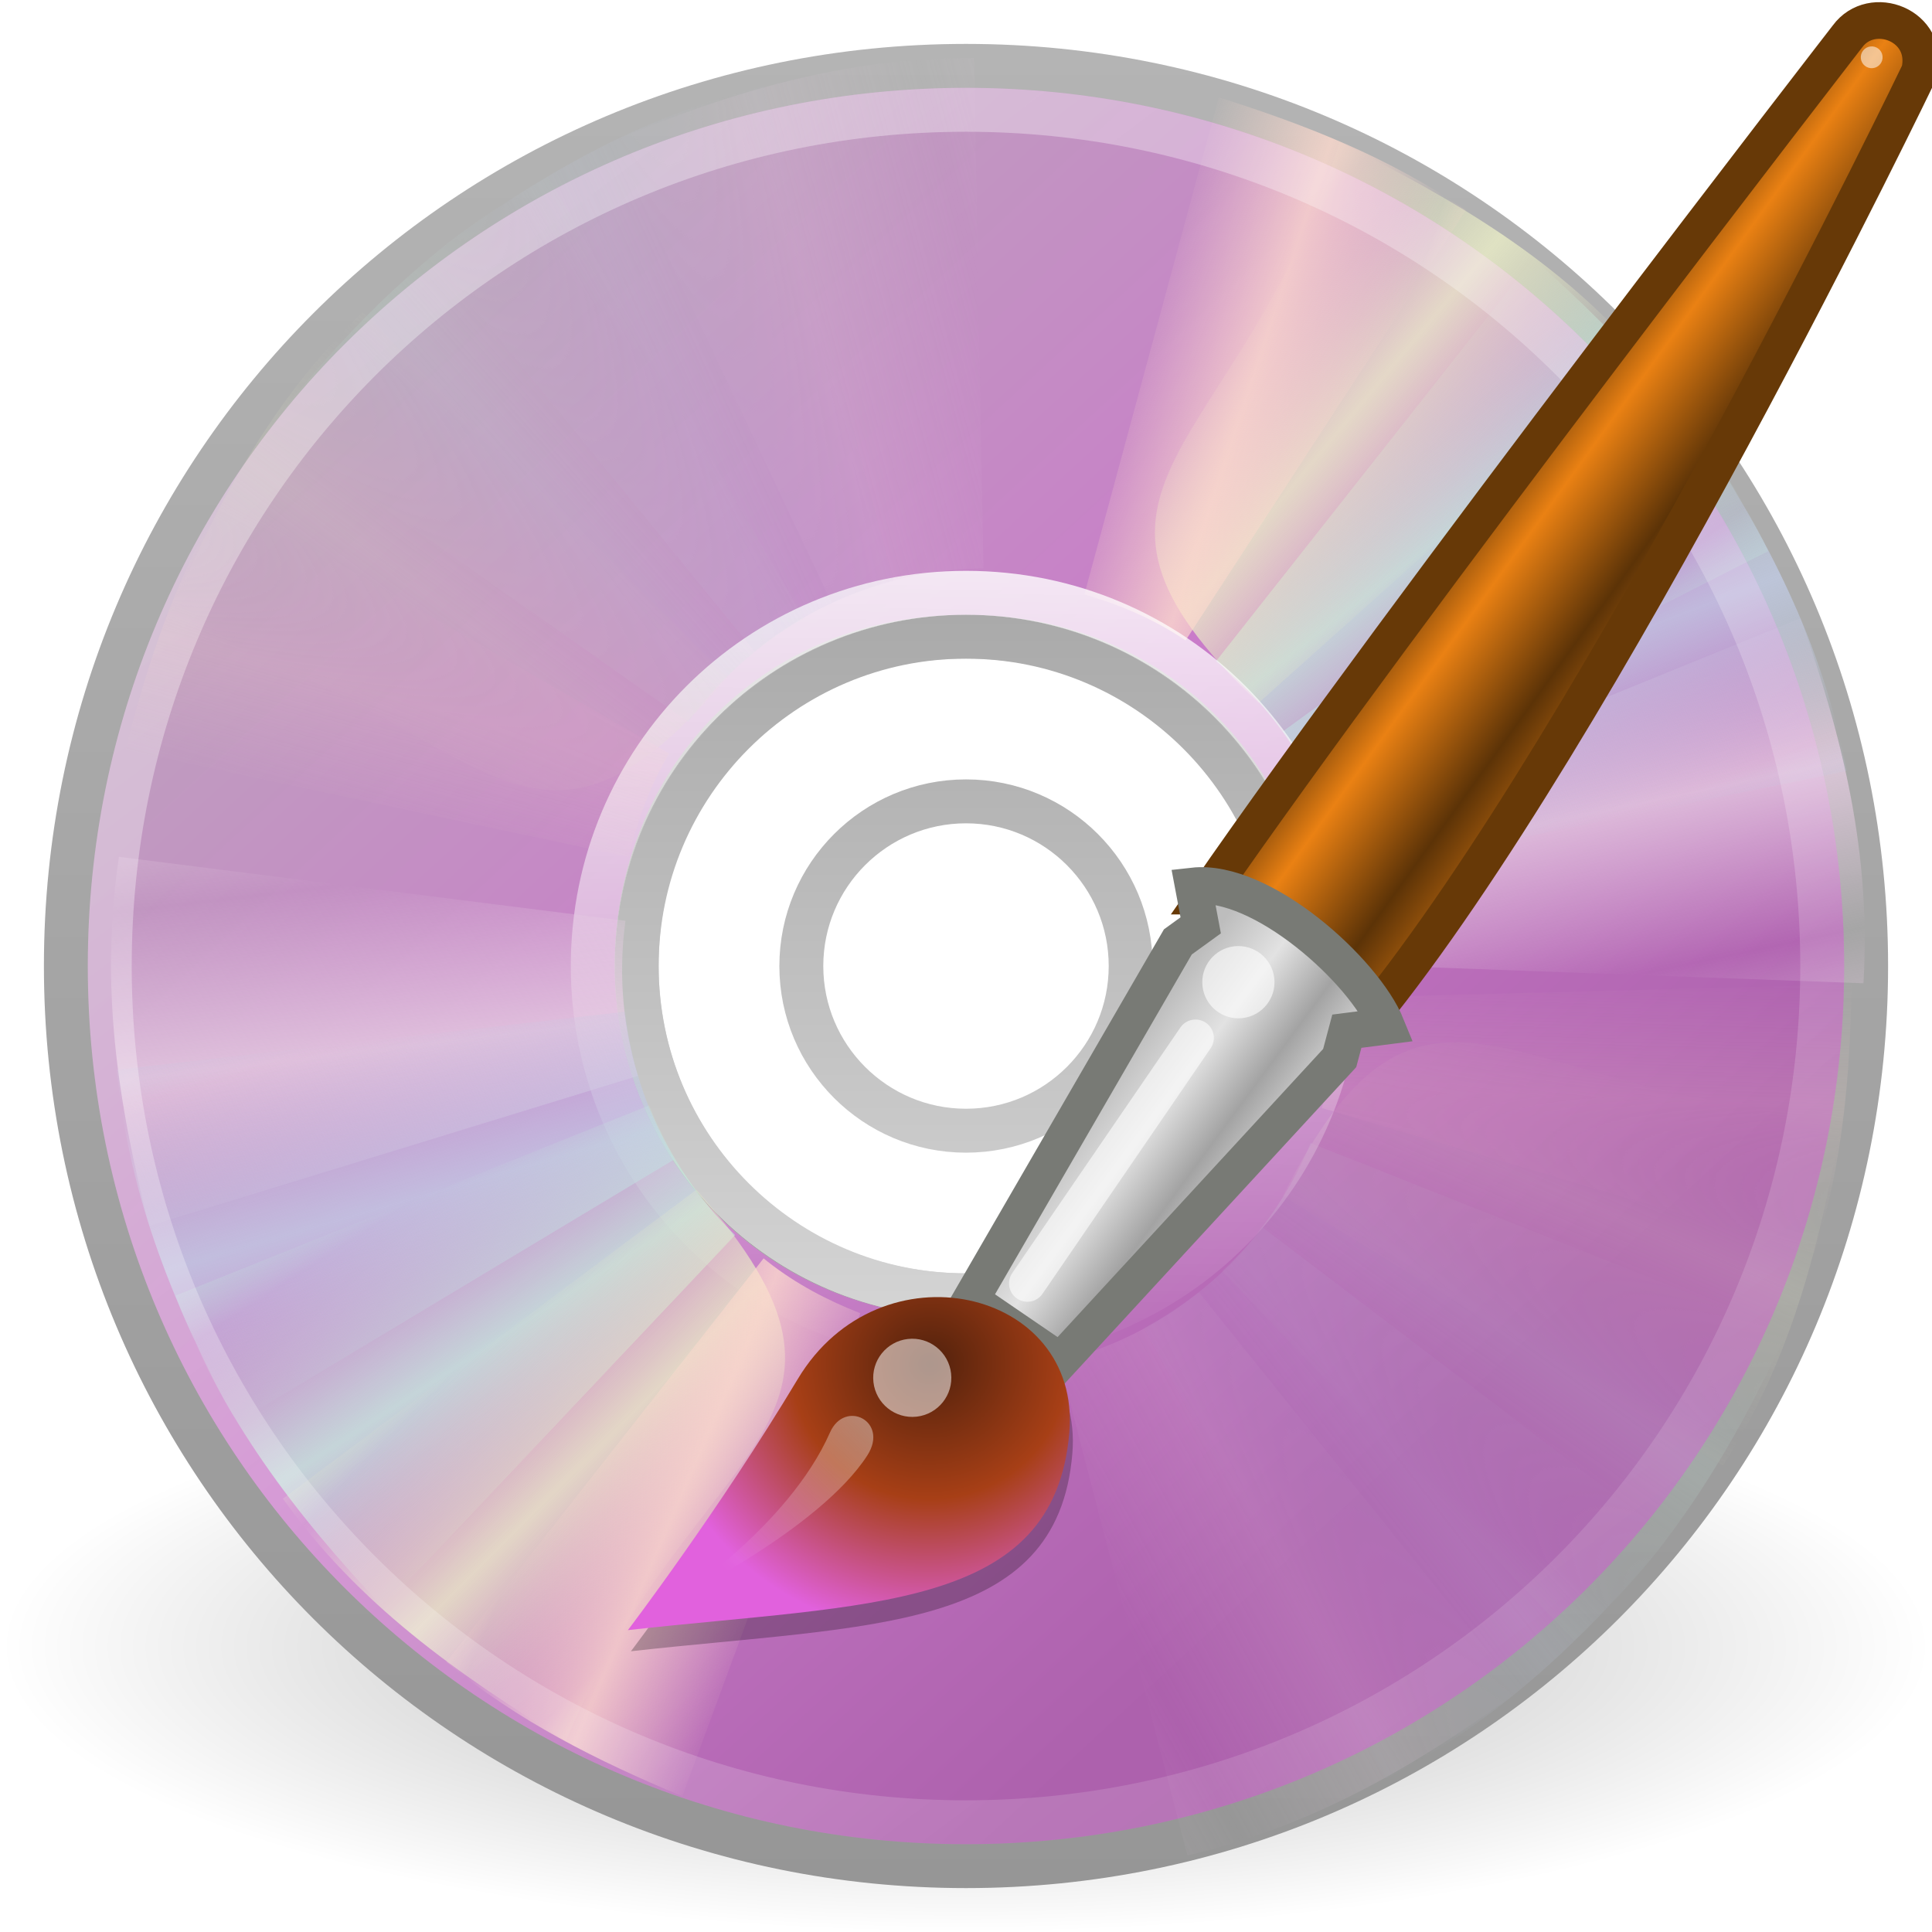 <?xml version="1.0" encoding="UTF-8" standalone="no"?>
<!-- Created with Inkscape (http://www.inkscape.org/) -->

<svg
   xmlns:dc="http://purl.org/dc/elements/1.1/"
   xmlns:cc="http://creativecommons.org/ns#"
   xmlns:rdf="http://www.w3.org/1999/02/22-rdf-syntax-ns#"
   xmlns:svg="http://www.w3.org/2000/svg"
   xmlns="http://www.w3.org/2000/svg"
   xmlns:xlink="http://www.w3.org/1999/xlink"
   xmlns:sodipodi="http://sodipodi.sourceforge.net/DTD/sodipodi-0.dtd"
   xmlns:inkscape="http://www.inkscape.org/namespaces/inkscape"
   version="1.0"
   width="64"
   height="64"
   id="svg3367"
   inkscape:version="0.48.4 r9939"
   sodipodi:docname="dvdstyler.svg">
  <sodipodi:namedview
     pagecolor="#ffffff"
     bordercolor="#666666"
     borderopacity="1"
     objecttolerance="10"
     gridtolerance="10"
     guidetolerance="10"
     inkscape:pageopacity="0"
     inkscape:pageshadow="2"
     inkscape:window-width="1169"
     inkscape:window-height="910"
     id="namedview118"
     showgrid="false"
     inkscape:zoom="5.65625"
     inkscape:cx="6.5414369"
     inkscape:cy="35.712707"
     inkscape:window-x="686"
     inkscape:window-y="43"
     inkscape:window-maximized="0"
     inkscape:current-layer="svg3367" />
  <defs
     id="defs3369">
    <linearGradient
       id="linearGradient23419">
      <stop
         id="stop23421"
         style="stop-color:#000000;stop-opacity:1"
         offset="0" />
      <stop
         id="stop23423"
         style="stop-color:#000000;stop-opacity:0"
         offset="1" />
    </linearGradient>
    <linearGradient
       id="linearGradient3772">
      <stop
         id="stop3774"
         style="stop-color:#b4b4b4;stop-opacity:1"
         offset="0" />
      <stop
         id="stop3776"
         style="stop-color:#969696;stop-opacity:1"
         offset="1" />
    </linearGradient>
    <linearGradient
       x1="12.274"
       y1="32.416"
       x2="35.391"
       y2="14.203"
       id="linearGradient3263"
       gradientUnits="userSpaceOnUse">
      <stop
         id="stop3265"
         style="stop-color:#ad61ad;stop-opacity:1;"
         offset="0" />
      <stop
         id="stop3267"
         style="stop-color:#c97cc9;stop-opacity:1;"
         offset="0.5" />
      <stop
         id="stop3269"
         style="stop-color:#bea1be;stop-opacity:1;"
         offset="1" />
    </linearGradient>
    <linearGradient
       id="linearGradient3428">
      <stop
         id="stop3430"
         style="stop-color:#aaaaaa;stop-opacity:1"
         offset="0" />
      <stop
         id="stop3432"
         style="stop-color:#d4d4d4;stop-opacity:1"
         offset="1" />
    </linearGradient>
    <linearGradient
       x1="10.609"
       y1="17.886"
       x2="9.73"
       y2="20.613"
       id="linearGradient3354"
       xlink:href="#linearGradient3519"
       gradientUnits="userSpaceOnUse"
       spreadMethod="reflect" />
    <linearGradient
       x1="12.372"
       y1="16.188"
       x2="14.609"
       y2="13.462"
       id="linearGradient3352"
       xlink:href="#linearGradient3511"
       gradientUnits="userSpaceOnUse"
       spreadMethod="reflect" />
    <linearGradient
       x1="14.085"
       y1="13.046"
       x2="16.994"
       y2="10.732"
       id="linearGradient3350"
       xlink:href="#linearGradient3503"
       gradientUnits="userSpaceOnUse"
       spreadMethod="reflect" />
    <linearGradient
       x1="17.495"
       y1="11.2"
       x2="21.047"
       y2="9.796"
       id="linearGradient3348"
       xlink:href="#linearGradient3495"
       gradientUnits="userSpaceOnUse"
       spreadMethod="reflect" />
    <linearGradient
       x1="20.58"
       y1="10.775"
       x2="24.274"
       y2="9.862"
       id="linearGradient3346"
       xlink:href="#linearGradient3487"
       gradientUnits="userSpaceOnUse"
       spreadMethod="reflect" />
    <linearGradient
       id="linearGradient6036">
      <stop
         id="stop6038"
         style="stop-color:#ffffff;stop-opacity:1"
         offset="0" />
      <stop
         id="stop6040"
         style="stop-color:#ffffff;stop-opacity:0"
         offset="1" />
    </linearGradient>
    <linearGradient
       id="linearGradient3519">
      <stop
         id="stop3521"
         style="stop-color:#fcd9cd;stop-opacity:1"
         offset="0" />
      <stop
         id="stop3523"
         style="stop-color:#fcd9cd;stop-opacity:0"
         offset="1" />
    </linearGradient>
    <linearGradient
       x1="10.609"
       y1="17.886"
       x2="9.73"
       y2="20.613"
       id="linearGradient3319"
       xlink:href="#linearGradient3519"
       gradientUnits="userSpaceOnUse"
       spreadMethod="reflect" />
    <linearGradient
       id="linearGradient3511">
      <stop
         id="stop3513"
         style="stop-color:#ebeec7;stop-opacity:1"
         offset="0" />
      <stop
         id="stop3515"
         style="stop-color:#ebeec7;stop-opacity:0"
         offset="1" />
    </linearGradient>
    <linearGradient
       x1="12.372"
       y1="16.188"
       x2="14.609"
       y2="13.462"
       id="linearGradient3317"
       xlink:href="#linearGradient3511"
       gradientUnits="userSpaceOnUse"
       spreadMethod="reflect" />
    <linearGradient
       id="linearGradient3503">
      <stop
         id="stop3505"
         style="stop-color:#c4ebdd;stop-opacity:1"
         offset="0" />
      <stop
         id="stop3507"
         style="stop-color:#c4ebdd;stop-opacity:0"
         offset="1" />
    </linearGradient>
    <linearGradient
       x1="14.085"
       y1="13.046"
       x2="16.994"
       y2="10.732"
       id="linearGradient3315"
       xlink:href="#linearGradient3503"
       gradientUnits="userSpaceOnUse"
       spreadMethod="reflect" />
    <linearGradient
       id="linearGradient3495">
      <stop
         id="stop3497"
         style="stop-color:#c1cbe4;stop-opacity:1"
         offset="0" />
      <stop
         id="stop3499"
         style="stop-color:#c1cbe4;stop-opacity:0"
         offset="1" />
    </linearGradient>
    <linearGradient
       x1="17.495"
       y1="11.2"
       x2="21.047"
       y2="9.796"
       id="linearGradient3313"
       xlink:href="#linearGradient3495"
       gradientUnits="userSpaceOnUse"
       spreadMethod="reflect" />
    <linearGradient
       id="linearGradient3487">
      <stop
         id="stop3489"
         style="stop-color:#e6cde2;stop-opacity:1"
         offset="0" />
      <stop
         id="stop3491"
         style="stop-color:#e6cde2;stop-opacity:0"
         offset="1" />
    </linearGradient>
    <linearGradient
       x1="20.58"
       y1="10.775"
       x2="24.274"
       y2="9.862"
       id="linearGradient3311"
       xlink:href="#linearGradient3487"
       gradientUnits="userSpaceOnUse"
       spreadMethod="reflect" />
    <linearGradient
       x1="10.502"
       y1="3.61"
       x2="48.799"
       y2="54.698"
       id="linearGradient2453"
       xlink:href="#linearGradient6036"
       gradientUnits="userSpaceOnUse"
       gradientTransform="matrix(1.433,0,0,1.433,-2.881,-3.817)" />
    <linearGradient
       x1="18.776"
       y1="4.038"
       x2="18.203"
       y2="45.962"
       id="linearGradient2462"
       xlink:href="#linearGradient6036"
       gradientUnits="userSpaceOnUse"
       gradientTransform="matrix(0.625,0,0,0.625,16.795,16.388)" />
    <linearGradient
       x1="21.448"
       y1="15.5"
       x2="21.448"
       y2="32.509"
       id="linearGradient2465"
       xlink:href="#linearGradient3428"
       gradientUnits="userSpaceOnUse"
       gradientTransform="matrix(1.364,0,0,1.364,-0.727,-0.727)" />
    <linearGradient
       x1="33.13"
       y1="13.844"
       x2="11.734"
       y2="33.606"
       id="linearGradient2470"
       xlink:href="#linearGradient3263"
       gradientUnits="userSpaceOnUse"
       gradientTransform="matrix(0,1.704,-1.704,0,71.36,-8.894)" />
    <linearGradient
       x1="-21.916"
       y1="3"
       x2="-21.916"
       y2="45.033"
       id="linearGradient2472"
       xlink:href="#linearGradient3772"
       gradientUnits="userSpaceOnUse"
       gradientTransform="matrix(1.455,0,0,1.455,70.204,-2.909)" />
    <radialGradient
       cx="23.335"
       cy="41.636"
       r="22.627"
       fx="23.335"
       fy="41.636"
       id="radialGradient2475"
       xlink:href="#linearGradient23419"
       gradientUnits="userSpaceOnUse"
       gradientTransform="matrix(1.414,0,0,0.418,-1,37.15)" />
    <linearGradient
       x1="32.892"
       y1="8.059"
       x2="36.358"
       y2="5.457"
       id="linearGradient3598"
       xlink:href="#linearGradient8589"
       gradientUnits="userSpaceOnUse"
       gradientTransform="matrix(0.637,0,0,0.645,18.83,18.745)" />
    <linearGradient
       id="linearGradient8589">
      <stop
         id="stop8591"
         style="stop-color:#fefefe;stop-opacity:1"
         offset="0" />
      <stop
         id="stop8593"
         style="stop-color:#cbcbcb;stop-opacity:1"
         offset="1" />
    </linearGradient>
    <filter
       x="-0.148"
       y="-0.164"
       width="1.297"
       height="1.329"
       color-interpolation-filters="sRGB"
       id="filter3212">
      <feGaussianBlur
         stdDeviation="0.774"
         id="feGaussianBlur3214" />
    </filter>
    <linearGradient
       x1="24"
       y1="2"
       x2="24"
       y2="46.017"
       id="linearGradient3602"
       xlink:href="#linearGradient3211"
       gradientUnits="userSpaceOnUse"
       gradientTransform="matrix(0.636,0,0,0.628,18.727,16.93)" />
    <linearGradient
       id="linearGradient3211">
      <stop
         id="stop3213"
         style="stop-color:#ffffff;stop-opacity:1"
         offset="0" />
      <stop
         id="stop3215"
         style="stop-color:#ffffff;stop-opacity:0"
         offset="1" />
    </linearGradient>
    <radialGradient
       cx="102"
       cy="112.305"
       r="139.559"
       id="radialGradient3605"
       xlink:href="#XMLID_8_"
       gradientUnits="userSpaceOnUse"
       gradientTransform="matrix(0.234,0,0,-0.254,19.021,50.289)" />
    <radialGradient
       cx="102"
       cy="112.305"
       r="139.559"
       id="XMLID_8_"
       gradientUnits="userSpaceOnUse">
      <stop
         id="stop41"
         style="stop-color:#b7b8b9;stop-opacity:1"
         offset="0" />
      <stop
         id="stop47"
         style="stop-color:#ececec;stop-opacity:1"
         offset="0.189" />
      <stop
         id="stop49"
         style="stop-color:#fafafa;stop-opacity:0"
         offset="0.257" />
      <stop
         id="stop51"
         style="stop-color:#ffffff;stop-opacity:0"
         offset="0.301" />
      <stop
         id="stop53"
         style="stop-color:#fafafa;stop-opacity:0"
         offset="0.531" />
      <stop
         id="stop55"
         style="stop-color:#ebecec;stop-opacity:0"
         offset="0.845" />
      <stop
         id="stop57"
         style="stop-color:#e1e2e3;stop-opacity:0"
         offset="1" />
    </radialGradient>
    <linearGradient
       x1="25.132"
       y1="0.985"
       x2="25.132"
       y2="47.013"
       id="linearGradient3608"
       xlink:href="#linearGradient3600"
       gradientUnits="userSpaceOnUse"
       gradientTransform="matrix(0.657,0,0,0.63,18.229,15.91)" />
    <linearGradient
       id="linearGradient3600">
      <stop
         id="stop3602"
         style="stop-color:#f4f4f4;stop-opacity:1"
         offset="0" />
      <stop
         id="stop3604"
         style="stop-color:#dbdbdb;stop-opacity:1"
         offset="1" />
    </linearGradient>
    <linearGradient
       x1="-51.786"
       y1="50.786"
       x2="-51.786"
       y2="2.906"
       id="linearGradient3610"
       xlink:href="#linearGradient3104"
       gradientUnits="userSpaceOnUse"
       gradientTransform="matrix(0.531,0,0,0.59,57.27,15.208)" />
    <linearGradient
       id="linearGradient3104">
      <stop
         id="stop3106"
         style="stop-color:#9a9a9a;stop-opacity:1"
         offset="0" />
      <stop
         id="stop3108"
         style="stop-color:#afafaf;stop-opacity:1"
         offset="1" />
    </linearGradient>
    <radialGradient
       cx="605.714"
       cy="486.648"
       r="117.143"
       fx="605.714"
       fy="486.648"
       id="radialGradient3613"
       xlink:href="#linearGradient5060"
       gradientUnits="userSpaceOnUse"
       gradientTransform="matrix(0.016,0,0,0.008,35.61,42.981)" />
    <linearGradient
       id="linearGradient5060">
      <stop
         id="stop5062"
         style="stop-color:#000000;stop-opacity:1"
         offset="0" />
      <stop
         id="stop5064"
         style="stop-color:#000000;stop-opacity:0"
         offset="1" />
    </linearGradient>
    <radialGradient
       cx="605.714"
       cy="486.648"
       r="117.143"
       fx="605.714"
       fy="486.648"
       id="radialGradient3616"
       xlink:href="#linearGradient5060"
       gradientUnits="userSpaceOnUse"
       gradientTransform="matrix(-0.016,0,0,0.008,33.39,42.981)" />
    <linearGradient
       x1="3.78"
       y1="106.373"
       x2="3.78"
       y2="99.721"
       id="linearGradient3619"
       xlink:href="#linearGradient5048"
       gradientUnits="userSpaceOnUse"
       gradientTransform="matrix(3.159,0,0,0.301,19.296,16)" />
    <linearGradient
       id="linearGradient5048">
      <stop
         id="stop5050"
         style="stop-color:#000000;stop-opacity:0"
         offset="0" />
      <stop
         id="stop5056"
         style="stop-color:#000000;stop-opacity:1"
         offset="0.5" />
      <stop
         id="stop5052"
         style="stop-color:#000000;stop-opacity:0"
         offset="1" />
    </linearGradient>
    <linearGradient
       id="linearGradient5060-179">
      <stop
         id="stop2675"
         style="stop-color:#000000;stop-opacity:1"
         offset="0" />
      <stop
         id="stop2677"
         style="stop-color:#000000;stop-opacity:0"
         offset="1" />
    </linearGradient>
    <radialGradient
       cx="605.714"
       cy="486.648"
       r="117.143"
       fx="605.714"
       fy="486.648"
       id="radialGradient3717"
       xlink:href="#linearGradient5060-179"
       gradientUnits="userSpaceOnUse"
       gradientTransform="matrix(0.031,0,0,0.025,24.61,31.942)" />
    <radialGradient
       id="radialGradient2469"
       gradientUnits="userSpaceOnUse"
       cy="4.625"
       cx="62.625"
       gradientTransform="matrix(2.165,0,0,0.753,-111.56,36.518)"
       r="10.625">
      <stop
         id="stop8840"
         offset="0" />
      <stop
         id="stop8842"
         style="stop-opacity:0"
         offset="1" />
    </radialGradient>
    <linearGradient
       id="linearGradient2452"
       y2="34.225"
       gradientUnits="userSpaceOnUse"
       x2="24.104"
       gradientTransform="matrix(1.547,0,0,1.538,10.066,11.121)"
       y1="15.181"
       x1="24.104">
      <stop
         id="stop2266"
         style="stop-color:#e88266;stop-opacity:1;"
         offset="0" />
      <stop
         id="stop2268"
         style="stop-color:#ab2a30;stop-opacity:1;"
         offset="1" />
    </linearGradient>
    <linearGradient
       gradientTransform="matrix(0.837,0,0,0.837,26.692,25.364)"
       id="linearGradient3269"
       y2="45"
       gradientUnits="userSpaceOnUse"
       x2="24"
       y1="5"
       x1="24">
      <stop
         id="stop3261"
         style="stop-color:#fff"
         offset="0" />
      <stop
         id="stop3263"
         style="stop-color:#fff;stop-opacity:0"
         offset="1" />
    </linearGradient>
    <radialGradient
       r="10.625"
       cy="4.625"
       cx="62.625"
       gradientTransform="matrix(1.613,0,0,0.561,-70.059,39.187)"
       gradientUnits="userSpaceOnUse"
       id="radialGradient4076"
       xlink:href="#radialGradient2469"
       inkscape:collect="always" />
    <linearGradient
       inkscape:collect="always"
       xlink:href="#linearGradient5665-8"
       id="linearGradient4142"
       gradientUnits="userSpaceOnUse"
       gradientTransform="matrix(1.328,0,0,1.329,2.477,-2.571)"
       x1="28.059"
       y1="18.868"
       x2="33.437"
       y2="23.743" />
    <linearGradient
       id="linearGradient5665-8"
       y2="23.743"
       gradientUnits="userSpaceOnUse"
       x2="33.437"
       gradientTransform="matrix(2.646,0,0,2.647,-5.309,5.336)"
       y1="18.868"
       x1="28.059">
      <stop
         id="stop6953-3"
         style="stop-color:#6e3d09"
         offset="0" />
      <stop
         id="stop6959-8"
         style="stop-color:#ea8113"
         offset=".242" />
      <stop
         id="stop6961-6"
         style="stop-color:#5c3307"
         offset=".621" />
      <stop
         id="stop6955-1"
         style="stop-color:#e07c12"
         offset="1" />
    </linearGradient>
    <linearGradient
       id="linearGradient5662-9"
       y2="33.439"
       gradientUnits="userSpaceOnUse"
       x2="23.109"
       gradientTransform="matrix(1.328,0,0,1.329,2.477,-2.571)"
       y1="30.001"
       x1="19.395">
      <stop
         id="stop6941-9"
         style="stop-color:#bdbdbd"
         offset="0" />
      <stop
         id="stop6947-5"
         style="stop-color:#e2e2e2"
         offset=".333" />
      <stop
         id="stop6949-7"
         style="stop-color:#a3a3a3"
         offset=".667" />
      <stop
         id="stop6943-4"
         style="stop-color:#ddd"
         offset="1" />
    </linearGradient>
    <radialGradient
       id="radialGradient5658-0"
       gradientUnits="userSpaceOnUse"
       cy="35.357"
       cx="15.415"
       gradientTransform="matrix(1.321,0,0,1.288,1.579,0.045)"
       r="7.579">
      <stop
         id="stop6965-0"
         style="stop-color:#51210c;stop-opacity:1;"
         offset="0" />
      <stop
         offset="0.5"
         style="stop-color:#a73f16;stop-opacity:1;"
         id="stop3969" />
      <stop
         id="stop6967-5"
         offset="1"
         style="stop-color:#e161dd;stop-opacity:1;" />
    </radialGradient>
    <linearGradient
       id="linearGradient5652-0"
       y2="42.282"
       gradientUnits="userSpaceOnUse"
       x2="7.752"
       gradientTransform="matrix(1.132,0,0,1.133,5.441,4.812)"
       y1="37.752"
       x1="13.236">
      <stop
         id="stop2448-2"
         style="stop-color:#fff"
         offset="0" />
      <stop
         id="stop2450-2"
         style="stop-color:#fff;stop-opacity:0"
         offset="1" />
    </linearGradient>
    <linearGradient
       inkscape:collect="always"
       xlink:href="#linearGradient5665-8-6"
       id="linearGradient4142-3"
       gradientUnits="userSpaceOnUse"
       gradientTransform="matrix(1.207,-0.135,0.135,1.208,8.22,3.414)"
       x1="28.059"
       y1="18.868"
       x2="33.437"
       y2="23.743" />
    <linearGradient
       id="linearGradient5665-8-6"
       y2="23.743"
       gradientUnits="userSpaceOnUse"
       x2="33.437"
       gradientTransform="matrix(2.646,0,0,2.647,-5.309,5.336)"
       y1="18.868"
       x1="28.059">
      <stop
         id="stop6953-3-2"
         style="stop-color:#6e3d09"
         offset="0" />
      <stop
         id="stop6959-8-1"
         style="stop-color:#ea8113"
         offset=".242" />
      <stop
         id="stop6961-6-4"
         style="stop-color:#5c3307"
         offset=".621" />
      <stop
         id="stop6955-1-0"
         style="stop-color:#e07c12"
         offset="1" />
    </linearGradient>
    <linearGradient
       id="linearGradient5662-9-2"
       y2="33.439"
       gradientUnits="userSpaceOnUse"
       x2="23.109"
       gradientTransform="matrix(1.207,-0.135,0.135,1.208,8.22,3.414)"
       y1="30.001"
       x1="19.395">
      <stop
         id="stop6941-9-8"
         style="stop-color:#bdbdbd"
         offset="0" />
      <stop
         id="stop6947-5-9"
         style="stop-color:#e2e2e2"
         offset=".333" />
      <stop
         id="stop6949-7-8"
         style="stop-color:#a3a3a3"
         offset=".667" />
      <stop
         id="stop6943-4-1"
         style="stop-color:#ddd"
         offset="1" />
    </linearGradient>
    <radialGradient
       id="radialGradient5658-0-9"
       gradientUnits="userSpaceOnUse"
       cy="35.357"
       cx="15.415"
       gradientTransform="matrix(1.2,-0.134,0.131,1.17,7.67,5.883)"
       r="7.579">
      <stop
         id="stop6965-0-1"
         style="stop-color:#51210c;stop-opacity:1;"
         offset="0" />
      <stop
         offset="0.5"
         style="stop-color:#a73f16;stop-opacity:1;"
         id="stop3969-2" />
      <stop
         id="stop6967-5-8"
         offset="1"
         style="stop-color:#e161dd;stop-opacity:1;" />
    </radialGradient>
    <linearGradient
       id="linearGradient5652-0-4"
       y2="42.282"
       gradientUnits="userSpaceOnUse"
       x2="7.752"
       gradientTransform="matrix(1.029,-0.115,0.115,1.029,11.664,9.822)"
       y1="37.752"
       x1="13.236">
      <stop
         id="stop2448-2-9"
         style="stop-color:#fff"
         offset="0" />
      <stop
         id="stop2450-2-6"
         style="stop-color:#fff;stop-opacity:0"
         offset="1" />
    </linearGradient>
    <filter
       inkscape:collect="always"
       id="filter4182"
       x="-0.105"
       width="1.21"
       y="-0.14"
       height="1.279">
      <feGaussianBlur
         inkscape:collect="always"
         stdDeviation="0.642"
         id="feGaussianBlur4184" />
    </filter>
    <linearGradient
       inkscape:collect="always"
       xlink:href="#linearGradient3487"
       id="linearGradient3925"
       gradientUnits="userSpaceOnUse"
       spreadMethod="reflect"
       x1="20.58"
       y1="10.775"
       x2="24.274"
       y2="9.862" />
    <linearGradient
       inkscape:collect="always"
       xlink:href="#linearGradient3495"
       id="linearGradient3927"
       gradientUnits="userSpaceOnUse"
       spreadMethod="reflect"
       x1="17.495"
       y1="11.2"
       x2="21.047"
       y2="9.796" />
    <linearGradient
       inkscape:collect="always"
       xlink:href="#linearGradient3503"
       id="linearGradient3929"
       gradientUnits="userSpaceOnUse"
       spreadMethod="reflect"
       x1="14.085"
       y1="13.046"
       x2="16.994"
       y2="10.732" />
    <linearGradient
       inkscape:collect="always"
       xlink:href="#linearGradient3511"
       id="linearGradient3931"
       gradientUnits="userSpaceOnUse"
       spreadMethod="reflect"
       x1="12.372"
       y1="16.188"
       x2="14.609"
       y2="13.462" />
    <linearGradient
       inkscape:collect="always"
       xlink:href="#linearGradient3519"
       id="linearGradient3933"
       gradientUnits="userSpaceOnUse"
       spreadMethod="reflect"
       x1="10.609"
       y1="17.886"
       x2="9.73"
       y2="20.613" />
    <linearGradient
       inkscape:collect="always"
       xlink:href="#linearGradient3487"
       id="linearGradient3947"
       gradientUnits="userSpaceOnUse"
       spreadMethod="reflect"
       x1="20.58"
       y1="10.775"
       x2="24.274"
       y2="9.862" />
    <linearGradient
       inkscape:collect="always"
       xlink:href="#linearGradient3495"
       id="linearGradient3949"
       gradientUnits="userSpaceOnUse"
       spreadMethod="reflect"
       x1="17.495"
       y1="11.2"
       x2="21.047"
       y2="9.796" />
    <linearGradient
       inkscape:collect="always"
       xlink:href="#linearGradient3503"
       id="linearGradient3951"
       gradientUnits="userSpaceOnUse"
       spreadMethod="reflect"
       x1="14.085"
       y1="13.046"
       x2="16.994"
       y2="10.732" />
    <linearGradient
       inkscape:collect="always"
       xlink:href="#linearGradient3511"
       id="linearGradient3953"
       gradientUnits="userSpaceOnUse"
       spreadMethod="reflect"
       x1="12.372"
       y1="16.188"
       x2="14.609"
       y2="13.462" />
    <linearGradient
       inkscape:collect="always"
       xlink:href="#linearGradient3519"
       id="linearGradient3955"
       gradientUnits="userSpaceOnUse"
       spreadMethod="reflect"
       x1="10.609"
       y1="17.886"
       x2="9.73"
       y2="20.613" />
    <linearGradient
       inkscape:collect="always"
       xlink:href="#linearGradient3487"
       id="linearGradient3969"
       gradientUnits="userSpaceOnUse"
       spreadMethod="reflect"
       x1="20.58"
       y1="10.775"
       x2="24.274"
       y2="9.862" />
    <linearGradient
       inkscape:collect="always"
       xlink:href="#linearGradient3495"
       id="linearGradient3971"
       gradientUnits="userSpaceOnUse"
       spreadMethod="reflect"
       x1="17.495"
       y1="11.2"
       x2="21.047"
       y2="9.796" />
    <linearGradient
       inkscape:collect="always"
       xlink:href="#linearGradient3503"
       id="linearGradient3973"
       gradientUnits="userSpaceOnUse"
       spreadMethod="reflect"
       x1="14.085"
       y1="13.046"
       x2="16.994"
       y2="10.732" />
    <linearGradient
       inkscape:collect="always"
       xlink:href="#linearGradient3511"
       id="linearGradient3975"
       gradientUnits="userSpaceOnUse"
       spreadMethod="reflect"
       x1="12.372"
       y1="16.188"
       x2="14.609"
       y2="13.462" />
    <linearGradient
       inkscape:collect="always"
       xlink:href="#linearGradient3519"
       id="linearGradient3977"
       gradientUnits="userSpaceOnUse"
       spreadMethod="reflect"
       x1="10.609"
       y1="17.886"
       x2="9.73"
       y2="20.613" />
  </defs>
  <path
     d="M 64,54.545 C 64.001,59.767 49.674,64 32,64 14.326,64 -0.002,59.767 1.4218201e-7,54.545 -0.002,49.324 14.326,45.091 32,45.091 c 17.674,0 32.002,4.233 32,9.455 l 0,0 z"
     id="path23417"
     style="opacity:0.3;fill:url(#radialGradient2475);fill-opacity:1;fill-rule:evenodd;stroke:none;stroke-width:2;marker:none;visibility:visible;display:inline;overflow:visible"
     inkscape:connector-curvature="0" />
  <path
     d="m 61.818,32 c 0,-16.528 -13.29,-29.818 -29.818,-29.818 -16.528,0 -29.818,13.29 -29.818,29.818 -2.9e-6,16.528 13.29,29.818 29.818,29.818 16.528,0 29.818,-13.29 29.818,-29.818 z m -18.909,0 c 0,6.005 -4.784,10.909 -10.909,10.909 -6.245,0 -10.909,-5.026 -10.909,-10.909 0,-6.003 4.424,-10.909 10.909,-10.909 6.485,0 10.909,5.025 10.909,10.909 z"
     id="path2781"
     style="fill:url(#linearGradient2470);fill-rule:nonzero;stroke:url(#linearGradient2472);stroke-width:1.455;stroke-miterlimit:4;stroke-opacity:1"
     inkscape:connector-curvature="0" />
  <path
     d="m 32,20.364 c -6.423,0 -11.636,5.213 -11.636,11.636 0,6.423 5.213,11.636 11.636,11.636 6.423,0 11.636,-5.213 11.636,-11.636 0,-6.423 -5.213,-11.636 -11.636,-11.636 z m 0,5.818 c 3.212,0 5.818,2.607 5.818,5.818 0,3.212 -2.607,5.818 -5.818,5.818 -3.212,0 -5.818,-2.607 -5.818,-5.818 0,-3.212 2.607,-5.818 5.818,-5.818 z"
     id="path2474"
     style="opacity:0.5;fill:#ffffff;fill-opacity:1;fill-rule:nonzero;stroke:none;stroke-width:1;marker:none;visibility:visible;display:inline;overflow:visible;enable-background:accumulate"
     inkscape:connector-curvature="0" />
  <g
     style="opacity:0.2"
     id="g3957"
     transform="matrix(-1.397,0.406,-0.406,-1.397,75.452,57.043)">
    <path
       d="M 15.857,5.731 20.625,16.344 C 21.66,15.885 22.795,15.625 24,15.625 c 0.032,0 0.062,-3.6e-4 0.094,0 L 24.108,4.005 c -2.942,-0.071 -5.543,0.657 -8.251,1.726 l 10e-7,0 z"
       transform="matrix(1,0.028,-0.028,1,0.692,-0.671)"
       id="path3959"
       style="opacity:0.8;fill:url(#linearGradient3969);fill-opacity:1;fill-rule:nonzero;stroke:none"
       inkscape:connector-curvature="0" />
    <path
       d="m 12.121,7.906 6.931,9.36 c 0.913,-0.67 1.966,-1.167 3.143,-1.425 0.031,-0.007 0.06,-0.014 0.092,-0.02 L 19.857,4.426 c -2.889,0.561 -5.32,1.856 -7.736,3.48 l 0,0 z"
       id="path3961"
       style="opacity:0.8;fill:url(#linearGradient3971);fill-opacity:1;fill-rule:nonzero;stroke:none"
       inkscape:connector-curvature="0" />
    <path
       d="m 8.252,11.647 9.214,7.156 c 0.709,-0.883 1.597,-1.636 2.667,-2.19 0.028,-0.015 0.055,-0.029 0.083,-0.043 L 14.866,6.251 C 12.221,7.541 10.166,9.452 8.252,11.647 z"
       id="path3963"
       style="opacity:0.8;fill:url(#linearGradient3973);fill-opacity:1;fill-rule:nonzero;stroke:none"
       inkscape:connector-curvature="0" />
    <path
       d="m 5.633,16.074 c 7.175,2.242 7.85,7.031 12.777,1.754 L 10.5,9.132 C 8.279,11.063 6.913,13.459 5.633,16.074 z"
       id="path3965"
       style="opacity:0.8;fill:url(#linearGradient3975);fill-opacity:1;fill-rule:nonzero;stroke:none"
       inkscape:connector-curvature="0" />
    <path
       d="M 7.155,13.193 C 5.972,14.945 5.248,16.83 4.63,18.837 L 15.969,21.812 C 16.184,21.049 16.487,20.298 16.938,19.594 16.955,19.567 16.982,19.527 17,19.5 L 7.155,13.193 z"
       id="path3967"
       style="opacity:0.8;fill:url(#linearGradient3977);fill-opacity:1;fill-rule:nonzero;stroke:none"
       inkscape:connector-curvature="0" />
  </g>
  <path
     d="m 32,21.091 c -6.022,0 -10.909,4.887 -10.909,10.909 0,6.022 4.887,10.909 10.909,10.909 6.022,0 10.909,-4.887 10.909,-10.909 0,-6.022 -4.887,-10.909 -10.909,-10.909 z m 0,5.455 c 3.011,0 5.455,2.444 5.455,5.455 0,3.011 -2.444,5.455 -5.455,5.455 -3.011,0 -5.455,-2.444 -5.455,-5.455 0,-3.011 2.444,-5.455 5.455,-5.455 z"
     id="path3418"
     style="fill:none;stroke:url(#linearGradient2465);stroke-width:1.455;stroke-linecap:butt;stroke-linejoin:round;stroke-miterlimit:4;stroke-opacity:1;stroke-dasharray:none;stroke-dashoffset:0;marker:none;visibility:visible;display:inline;overflow:visible;enable-background:accumulate"
     inkscape:connector-curvature="0" />
  <g
     transform="matrix(-0.011,1.455,-1.455,-0.011,67.834,-3.305)"
     id="g3913">
    <path
       inkscape:connector-curvature="0"
       style="opacity:0.8;fill:url(#linearGradient3925);fill-opacity:1;fill-rule:nonzero;stroke:none"
       id="path3915"
       transform="matrix(1,0.028,-0.028,1,0.692,-0.671)"
       d="M 15.857,5.731 20.625,16.344 C 21.66,15.885 22.795,15.625 24,15.625 c 0.032,0 0.062,-3.6e-4 0.094,0 L 24.108,4.005 c -2.942,-0.071 -5.543,0.657 -8.251,1.726 l 10e-7,0 z" />
    <path
       inkscape:connector-curvature="0"
       style="opacity:0.8;fill:url(#linearGradient3927);fill-opacity:1;fill-rule:nonzero;stroke:none"
       id="path3917"
       d="m 12.121,7.906 6.931,9.36 c 0.913,-0.67 1.966,-1.167 3.143,-1.425 0.031,-0.007 0.06,-0.014 0.092,-0.02 L 19.857,4.426 c -2.889,0.561 -5.32,1.856 -7.736,3.48 l 0,0 z" />
    <path
       inkscape:connector-curvature="0"
       style="opacity:0.8;fill:url(#linearGradient3929);fill-opacity:1;fill-rule:nonzero;stroke:none"
       id="path3919"
       d="m 8.252,11.647 9.214,7.156 c 0.709,-0.883 1.597,-1.636 2.667,-2.19 0.028,-0.015 0.055,-0.029 0.083,-0.043 L 14.866,6.251 C 12.221,7.541 10.166,9.452 8.252,11.647 z" />
    <path
       inkscape:connector-curvature="0"
       style="opacity:0.8;fill:url(#linearGradient3931);fill-opacity:1;fill-rule:nonzero;stroke:none"
       id="path3921"
       d="m 5.633,16.074 c 7.175,2.242 7.85,7.031 12.777,1.754 L 10.5,9.132 C 8.279,11.063 6.913,13.459 5.633,16.074 z" />
    <path
       inkscape:connector-curvature="0"
       style="opacity:0.8;fill:url(#linearGradient3933);fill-opacity:1;fill-rule:nonzero;stroke:none"
       id="path3923"
       d="M 7.155,13.193 C 5.972,14.945 5.248,16.83 4.63,18.837 L 15.969,21.812 C 16.184,21.049 16.487,20.298 16.938,19.594 16.955,19.567 16.982,19.527 17,19.5 L 7.155,13.193 z" />
  </g>
  <path
     d="m 32,19.637 c -6.853,0 -12.364,5.511 -12.364,12.364 0,6.853 5.511,12.364 12.364,12.364 6.853,0 12.364,-5.511 12.364,-12.364 0,-6.853 -5.511,-12.364 -12.364,-12.364 l 0,0 0,0 0,0 z"
     id="path3281"
     style="opacity:0.8;fill:none;stroke:url(#linearGradient2462);stroke-width:1.455;stroke-miterlimit:4;stroke-opacity:1"
     inkscape:connector-curvature="0" />
  <g
     id="g3527"
     transform="matrix(0.14,-1.448,1.448,0.14,-5.321,63.571)">
    <path
       d="M 15.857,5.731 20.625,16.344 C 21.66,15.885 22.795,15.625 24,15.625 c 0.032,0 0.062,-3.6e-4 0.094,0 L 24.108,4.005 c -2.942,-0.071 -5.543,0.657 -8.251,1.726 l 10e-7,0 z"
       transform="matrix(1,0.028,-0.028,1,0.692,-0.671)"
       id="path3296"
       style="opacity:0.8;fill:url(#linearGradient3346);fill-opacity:1;fill-rule:nonzero;stroke:none"
       inkscape:connector-curvature="0" />
    <path
       d="m 12.121,7.906 6.931,9.36 c 0.913,-0.67 1.966,-1.167 3.143,-1.425 0.031,-0.007 0.06,-0.014 0.092,-0.02 L 19.857,4.426 c -2.889,0.561 -5.32,1.856 -7.736,3.48 l 0,0 z"
       id="path3308"
       style="opacity:0.8;fill:url(#linearGradient3348);fill-opacity:1;fill-rule:nonzero;stroke:none"
       inkscape:connector-curvature="0" />
    <path
       d="m 8.252,11.647 9.214,7.156 c 0.709,-0.883 1.597,-1.636 2.667,-2.19 0.028,-0.015 0.055,-0.029 0.083,-0.043 L 14.866,6.251 C 12.221,7.541 10.166,9.452 8.252,11.647 z"
       id="path3310"
       style="opacity:0.8;fill:url(#linearGradient3350);fill-opacity:1;fill-rule:nonzero;stroke:none"
       inkscape:connector-curvature="0" />
    <path
       d="m 5.633,16.074 c 7.175,2.242 7.85,7.031 12.777,1.754 L 10.5,9.132 C 8.279,11.063 6.913,13.459 5.633,16.074 z"
       id="path3312"
       style="opacity:0.8;fill:url(#linearGradient3352);fill-opacity:1;fill-rule:nonzero;stroke:none"
       inkscape:connector-curvature="0" />
    <path
       d="M 7.155,13.193 C 5.972,14.945 5.248,16.83 4.63,18.837 L 15.969,21.812 C 16.184,21.049 16.487,20.298 16.938,19.594 16.955,19.567 16.982,19.527 17,19.5 L 7.155,13.193 z"
       id="path3314"
       style="opacity:0.8;fill:url(#linearGradient3354);fill-opacity:1;fill-rule:nonzero;stroke:none"
       inkscape:connector-curvature="0" />
  </g>
  <path
     d="m 32,3.637 c -15.722,0 -28.364,12.642 -28.364,28.364 0,15.722 12.642,28.364 28.364,28.364 15.722,0 28.364,-12.642 28.364,-28.364 0,-15.722 -12.642,-28.364 -28.364,-28.364 l 0,0 0,0 z"
     id="path3272"
     style="opacity:0.4;fill:none;stroke:url(#linearGradient2453);stroke-width:1.455;stroke-miterlimit:4;stroke-opacity:1"
     inkscape:connector-curvature="0" />
  <path
     inkscape:connector-curvature="0"
     id="path2454"
     style="opacity:0.533;fill:#ffffff"
     d="m 55.33,11.508 c 0.021,0.191 -0.116,0.363 -0.307,0.385 -0.191,0.021 -0.363,-0.116 -0.385,-0.307 -0.021,-0.191 0.116,-0.363 0.307,-0.385 0.191,-0.021 0.363,0.116 0.385,0.307 z" />
  <path
     inkscape:connector-curvature="0"
     id="path6937"
     style="fill:url(#linearGradient4142-3);stroke:#673907;stroke-width:1.215;stroke-linecap:round"
     d="m 39.945,29.684 5.42,4.04 C 53.085,24.226 63.587,2.371 63.587,2.371 63.94,0.835 62.005,0.108 61.2,1.207 c 0,0 -14.617,18.87 -21.256,28.477 z" />
  <path
     inkscape:connector-curvature="0"
     id="path6935"
     style="fill:url(#linearGradient5662-9-2);stroke:#787a75;stroke-width:1.215;stroke-linecap:round"
     d="m 32.153,43.059 2.972,2.032 9.254,-10.042 0.237,-0.889 1.318,-0.169 c -0.739,-1.828 -4.142,-4.896 -6.405,-4.643 l 0.246,1.305 -0.757,0.549 -6.865,11.857 z" />
  <path
     d="m 20.9,54.7 c 7.971,-0.892 14.127,-0.619 14.623,-6.549 0.4,-4.779 -6.277,-6.301 -8.995,-1.77 C 23.911,50.745 20.9,54.7 20.9,54.7 z"
     style="fill:#000000;fill-opacity:1;filter:url(#filter4182);opacity:0.5"
     id="path4170"
     inkscape:connector-curvature="0" />
  <path
     inkscape:connector-curvature="0"
     id="path6933"
     style="fill:url(#radialGradient5658-0-9)"
     d="m 20.8,54 c 7.971,-0.892 14.127,-0.619 14.623,-6.549 0.4,-4.779 -6.277,-6.301 -8.995,-1.77 C 23.811,50.045 20.8,54 20.8,54 z" />
  <path
     inkscape:connector-curvature="0"
     id="path6971"
     style="opacity:0.528;fill:#ffffff"
     d="m 31.506,45.498 c 0.08,0.711 -0.432,1.351 -1.142,1.431 -0.71,0.079 -1.35,-0.432 -1.43,-1.143 -0.08,-0.711 0.432,-1.351 1.142,-1.431 0.71,-0.079 1.35,0.432 1.43,1.143 z" />
  <path
     inkscape:connector-curvature="0"
     id="path6983"
     style="opacity:0.6;fill:#ffffff"
     d="m 42.212,32.403 c 0.074,0.657 -0.399,1.249 -1.055,1.323 -0.657,0.073 -1.248,-0.4 -1.322,-1.057 -0.074,-0.657 0.399,-1.249 1.055,-1.322 0.657,-0.073 1.248,0.4 1.322,1.057 z" />
  <path
     inkscape:connector-curvature="0"
     id="path6985"
     style="opacity:0.6;fill:none;stroke:#ffffff;stroke-width:1.215;stroke-linecap:round;stroke-linejoin:round"
     d="m 39.603,34.381 -5.57,8.134" />
  <path
     inkscape:connector-curvature="0"
     id="path1571"
     style="opacity:0.428;fill:url(#linearGradient5652-0-4)"
     d="m 22.296,53.032 c 0,0 3.81,-2.433 5.198,-5.578 0.491,-1.113 1.967,-0.375 1.236,0.76 -1.58,2.451 -6.434,4.818 -6.434,4.818 z" />
  <path
     inkscape:connector-curvature="0"
     id="path2454-8"
     style="opacity:0.533;fill:#ffffff"
     d="m 62.361,1.858 c 0.022,0.198 -0.12,0.377 -0.319,0.399 -0.198,0.022 -0.377,-0.121 -0.399,-0.319 -0.022,-0.198 0.12,-0.377 0.319,-0.399 0.198,-0.022 0.377,0.121 0.399,0.319 z" />
  <g
     transform="matrix(1.453,-0.069,0.069,1.453,-3.878,-2.2)"
     id="g3935"
     style="opacity:0.2">
    <path
       inkscape:connector-curvature="0"
       style="opacity:0.8;fill:url(#linearGradient3947);fill-opacity:1;fill-rule:nonzero;stroke:none"
       id="path3937"
       transform="matrix(1,0.028,-0.028,1,0.692,-0.671)"
       d="M 15.857,5.731 20.625,16.344 C 21.66,15.885 22.795,15.625 24,15.625 c 0.032,0 0.062,-3.6e-4 0.094,0 L 24.108,4.005 c -2.942,-0.071 -5.543,0.657 -8.251,1.726 l 10e-7,0 z" />
    <path
       inkscape:connector-curvature="0"
       style="opacity:0.8;fill:url(#linearGradient3949);fill-opacity:1;fill-rule:nonzero;stroke:none"
       id="path3939"
       d="m 12.121,7.906 6.931,9.36 c 0.913,-0.67 1.966,-1.167 3.143,-1.425 0.031,-0.007 0.06,-0.014 0.092,-0.02 L 19.857,4.426 c -2.889,0.561 -5.32,1.856 -7.736,3.48 l 0,0 z" />
    <path
       inkscape:connector-curvature="0"
       style="opacity:0.8;fill:url(#linearGradient3951);fill-opacity:1;fill-rule:nonzero;stroke:none"
       id="path3941"
       d="m 8.252,11.647 9.214,7.156 c 0.709,-0.883 1.597,-1.636 2.667,-2.19 0.028,-0.015 0.055,-0.029 0.083,-0.043 L 14.866,6.251 C 12.221,7.541 10.166,9.452 8.252,11.647 z" />
    <path
       inkscape:connector-curvature="0"
       style="opacity:0.8;fill:url(#linearGradient3953);fill-opacity:1;fill-rule:nonzero;stroke:none"
       id="path3943"
       d="m 5.633,16.074 c 7.175,2.242 7.85,7.031 12.777,1.754 L 10.5,9.132 C 8.279,11.063 6.913,13.459 5.633,16.074 z" />
    <path
       inkscape:connector-curvature="0"
       style="opacity:0.8;fill:url(#linearGradient3955);fill-opacity:1;fill-rule:nonzero;stroke:none"
       id="path3945"
       d="M 7.155,13.193 C 5.972,14.945 5.248,16.83 4.63,18.837 L 15.969,21.812 C 16.184,21.049 16.487,20.298 16.938,19.594 16.955,19.567 16.982,19.527 17,19.5 L 7.155,13.193 z" />
  </g>
</svg>
